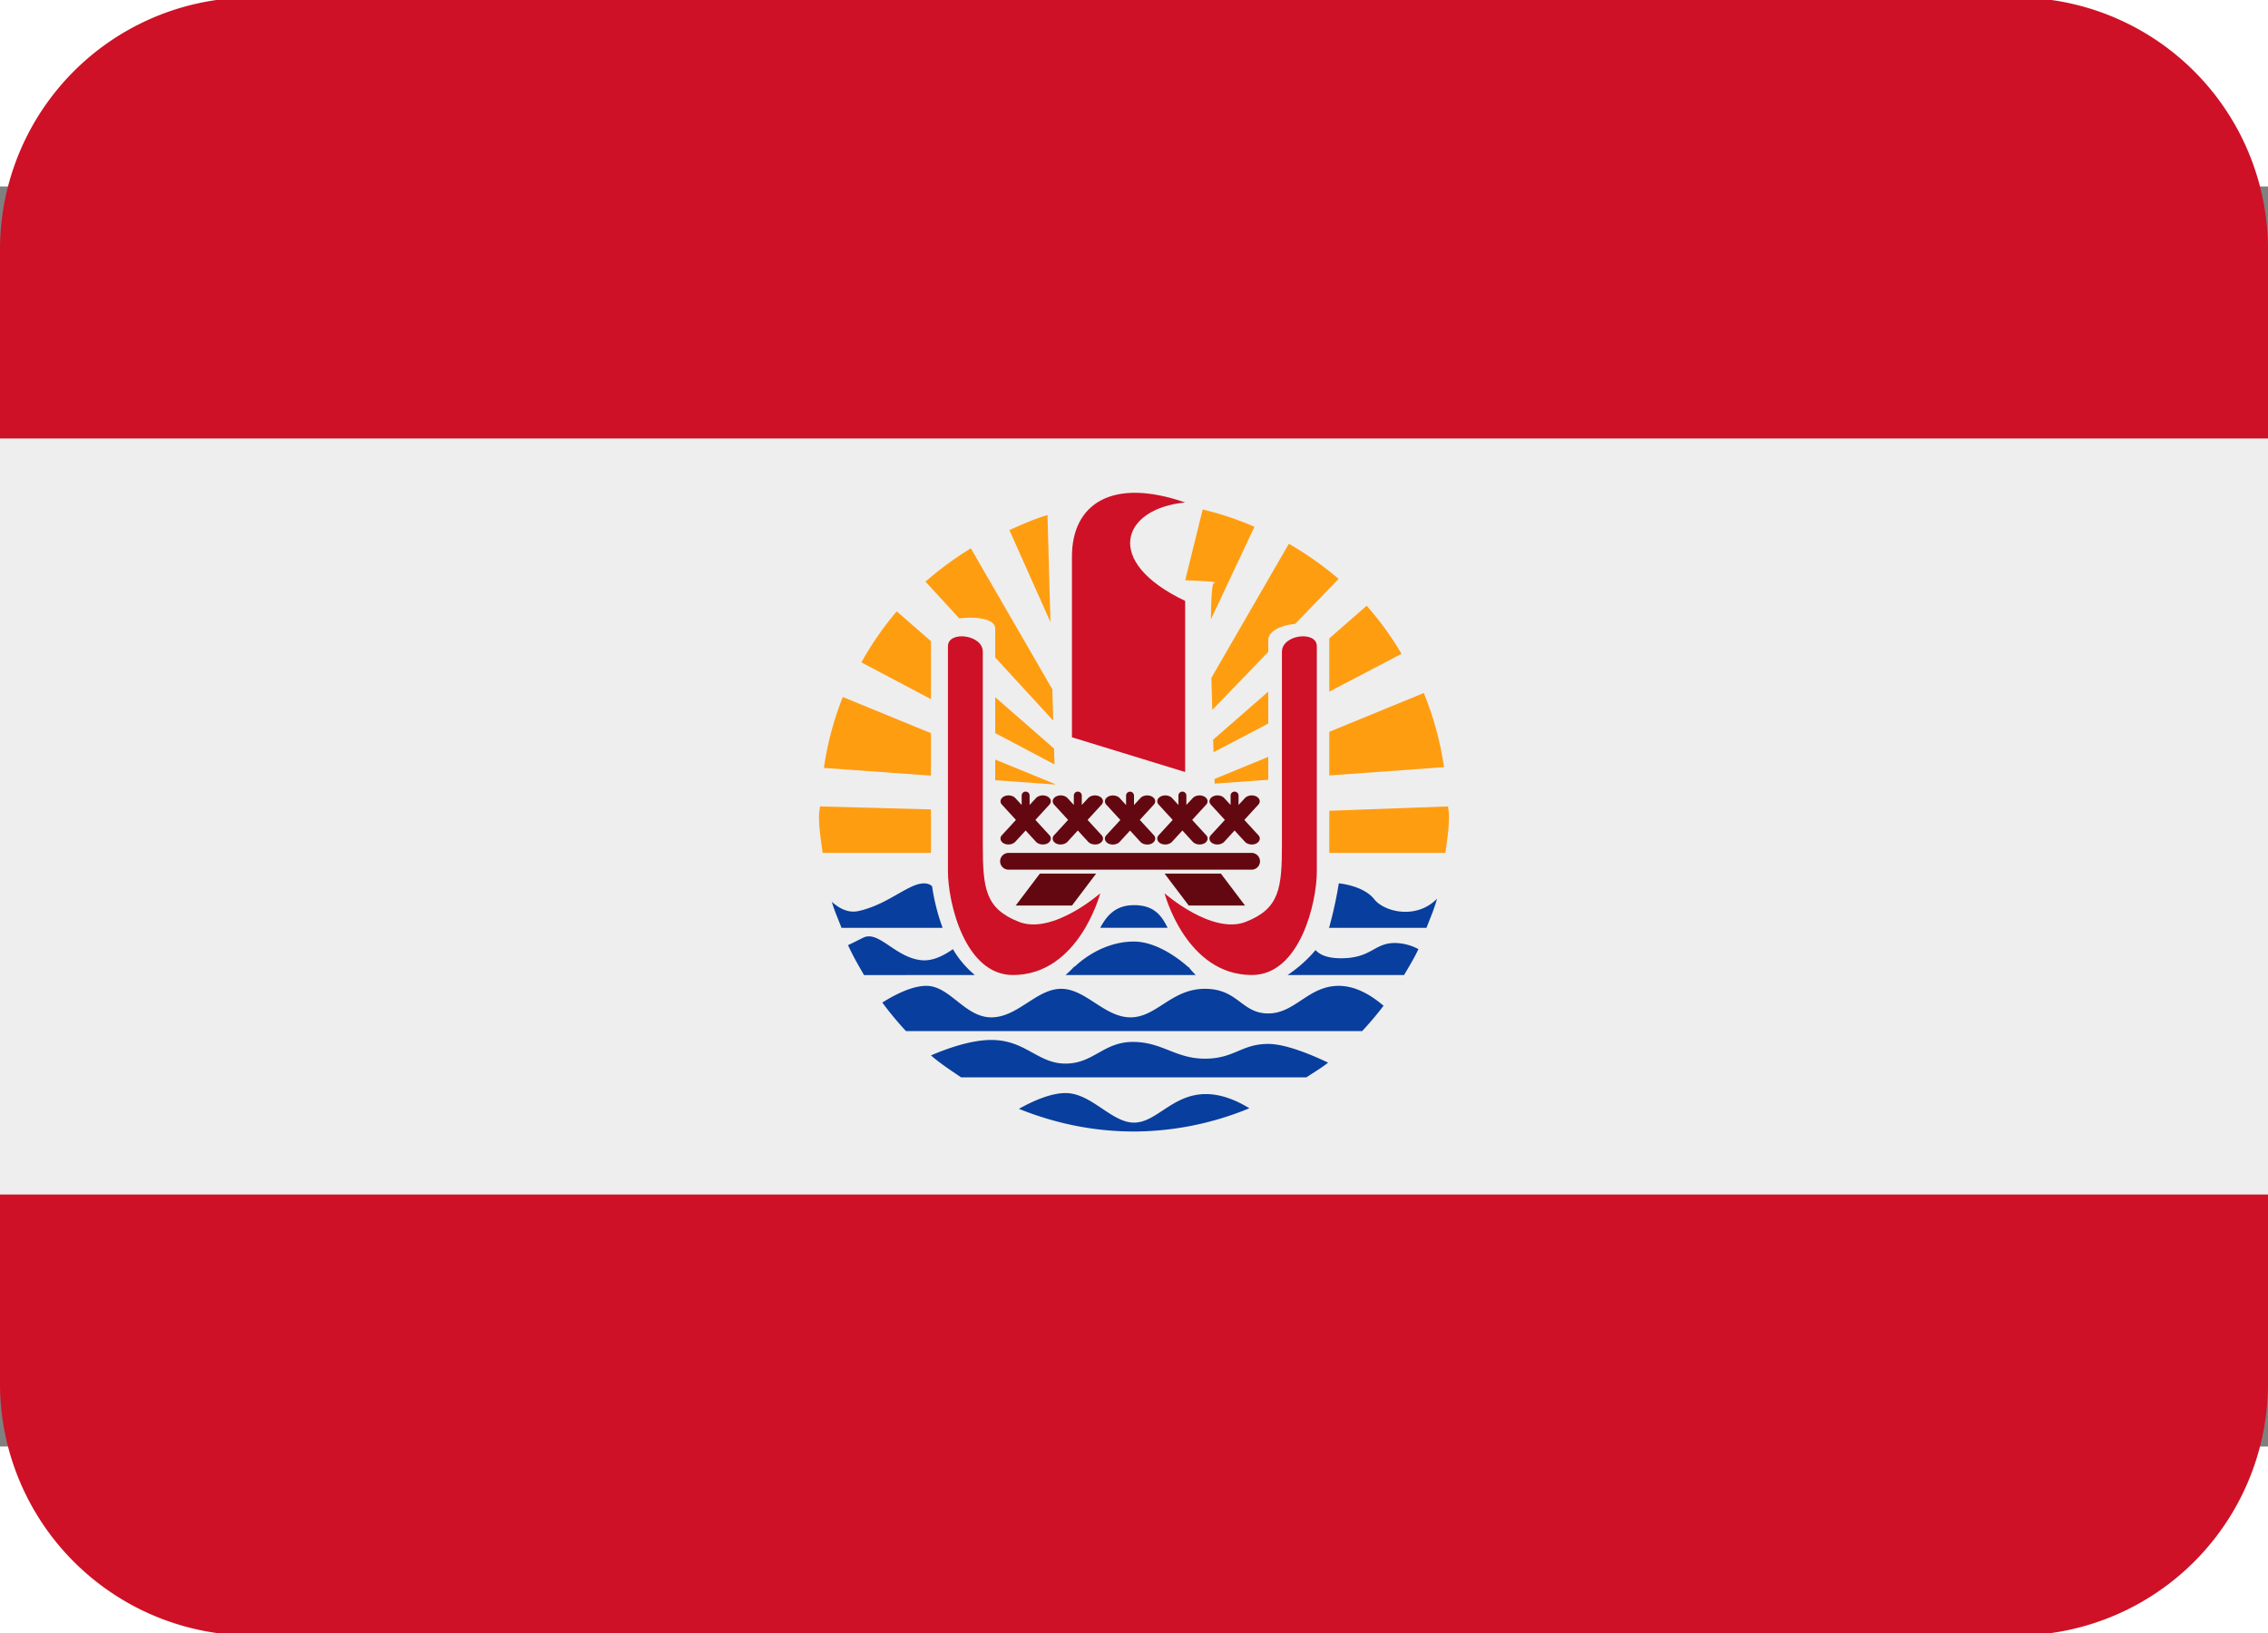 <svg xmlns="http://www.w3.org/2000/svg" width="1em" height="0.72em" viewBox="0 8 36 20"><rect x="0" y="8" width="36" height="20" fill="#808080" stroke="none"/><path fill="#ce1126" d="M36 27a4 4 0 0 1-4 4H4a4 4 0 0 1-4-4V9a4 4 0 0 1 4-4h28a4 4 0 0 1 4 4z"/><path fill="#eee" d="M0 12h36v12H0z"/><path fill="#083e9d" d="M14.962 19.766c-.13-.35-.166-.656-.166-.656s-.078-.109-.318 0s-.494.312-.854.391c-.167.036-.311-.049-.42-.147c.04.143.101.275.153.413h1.605zm3.571 0c-.099-.202-.221-.359-.533-.359c-.302 0-.437.177-.536.359zm4.11 0c.059-.152.124-.302.167-.461c-.331.337-.84.208-.997.008c-.172-.219-.562-.252-.562-.252s-.047.315-.15.69c-.001.005-.005.011-.007.016h1.549zm-.356.75c.079-.135.161-.268.228-.411a.82.82 0 0 0-.358-.097c-.344-.008-.377.238-.859.242c-.229.002-.35-.056-.416-.13a2.118 2.118 0 0 1-.444.396zm-5.374 0h2.067a1.154 1.154 0 0 1-.118-.134l.003.012s-.428-.409-.866-.409c-.562 0-.95.409-.95.409l.013-.024a1.477 1.477 0 0 1-.149.146m-1.439 0a1.543 1.543 0 0 1-.348-.41c-.148.102-.315.188-.485.176c-.422-.031-.69-.48-.938-.359c-.085.042-.165.083-.242.119c.074.165.164.32.254.475zm-1.094.89h7.242c.119-.129.233-.262.339-.402c-.168-.144-.422-.316-.711-.316c-.484 0-.691.438-1.119.438c-.428 0-.475-.391-1.006-.391s-.766.453-1.18.453c-.414 0-.711-.453-1.101-.453c-.391 0-.688.453-1.109.453s-.656-.5-1.031-.5c-.236 0-.515.15-.699.265c.116.158.242.309.375.453m6.356.735c.115-.078.236-.147.345-.234c-.251-.12-.667-.297-.95-.297c-.428 0-.537.234-1.006.234s-.676-.266-1.143-.266c-.467 0-.625.344-1.069.344c-.444 0-.632-.375-1.179-.375c-.321 0-.698.134-.957.245c.149.13.315.237.479.349zm-1.595.265c-.531 0-.781.453-1.141.453s-.674-.469-1.087-.469c-.248 0-.538.138-.74.25c.565.228 1.178.36 1.827.36a4.84 4.84 0 0 0 1.831-.369c-.182-.112-.427-.225-.69-.225"/><path fill="#ff9d11" d="m14.777 16.677l-1.399-.574a4.917 4.917 0 0 0-.3 1.126l1.699.122zm1.02.419v.328l.949.068v-.007zm5.303.252l1.821-.131a4.98 4.98 0 0 0-.321-1.177l-1.5.616zm-.969-.294l-.853.35l.003.074l.85-.061zm1.562-2.399l-.593.518v.845l1.146-.6a4.788 4.788 0 0 0-.553-.763m-1.562 1.363l-.875.763l.007.199l.868-.455zm-3.4.903l-.934-.815v.57l.941.497zm-1.954-1.704l-.543-.473a4.975 4.975 0 0 0-.561.81l1.104.583zm5.354-.013c0-.152.206-.24.427-.261l.69-.715a5.276 5.276 0 0 0-.79-.557l-1.229 2.127c.003.172.009.341.014.51l.889-.922zm-4.334-.188v.46l.921 1.002l-.014-.497l-1.294-2.238a5.442 5.442 0 0 0-.72.529l.537.584c.273-.035.57.008.57.16m3.424-.146l.691-1.468a4.809 4.809 0 0 0-.822-.275l-.277 1.123s.583.021.458.042c-.033.005-.047.239-.05.578m-2.594-1.655c-.211.061-.407.152-.605.238l.652 1.462zm-1.85 4.672l-1.761-.047c-.006.053-.016.105-.016.16c0 .198.032.388.058.578h1.719zm6.323.691h1.842c.026-.19.058-.38.058-.578c0-.055-.01-.107-.016-.16l-1.884.069z"/><path fill="#ce1126" d="M15.047 15.297v3.578c0 .484.266 1.641 1.031 1.641c1.047 0 1.386-1.297 1.386-1.297s-.755.664-1.291.453c-.536-.211-.573-.531-.573-1.234v-3.052c.001-.277-.553-.339-.553-.089m5.855 0v3.578c0 .484-.266 1.641-1.031 1.641c-1.047 0-1.386-1.297-1.386-1.297s.755.664 1.29.453c.536-.211.573-.531.573-1.234v-3.052c.001-.277.554-.339.554-.089m-2.09 1.997l-1.797-.551v-2.868c0-.844.646-1.26 1.797-.859c-1 .094-1.318.936 0 1.562z"/><path fill="#630810" d="M20 18.711c0 .073-.06.133-.133.133h-3.859a.134.134 0 0 1-.133-.133c0-.073.06-.133.133-.133h3.859c.073 0 .133.06.133.133m-2.984.702h-.893l.383-.507h.893zm1.853 0h.893l-.383-.507h-.894zm-2.211-1.116l-.223-.243l.222-.242c.04-.043.025-.102-.034-.131c-.058-.029-.139-.017-.179.027l-.101.109v-.149c0-.035-.028-.063-.063-.063s-.063.028-.063.063v.149l-.1-.109c-.04-.044-.121-.056-.179-.027c-.059.029-.074.088-.034.131l.222.242l-.223.243c-.04.043-.024.102.034.132c.059.028.138.016.179-.028l.164-.179l.164.179c.041.044.121.056.179.028c.059-.03.074-.089.035-.132m.828 0l-.223-.243l.222-.242c.04-.043.025-.102-.034-.131c-.058-.029-.139-.017-.179.027l-.101.109v-.149c0-.035-.028-.063-.063-.063s-.063.028-.063.063v.149l-.1-.109c-.04-.044-.121-.056-.179-.027c-.059.029-.074.088-.034.131l.222.242l-.223.243c-.04.043-.024.102.034.132c.059.028.138.016.179-.028l.164-.179l.164.179c.041.044.121.056.179.028c.059-.03.075-.089.035-.132m.829 0l-.223-.243l.222-.242c.04-.043.025-.102-.034-.131c-.058-.029-.139-.017-.179.027l-.101.11v-.149c0-.035-.028-.063-.063-.063s-.063.028-.063.063v.149l-.1-.109c-.04-.044-.121-.056-.179-.027c-.059.029-.074.088-.034.131l.222.242l-.223.243c-.04.043-.024.102.034.132c.059.028.138.016.179-.028l.164-.179l.164.179c.041.044.121.056.179.028c.059-.031.075-.09.035-.133m.831 0l-.223-.243l.222-.242c.04-.043.025-.102-.034-.131c-.058-.029-.139-.017-.179.027l-.101.109v-.149c0-.035-.028-.063-.063-.063s-.063.028-.063.063v.149l-.1-.109c-.04-.044-.121-.056-.179-.027c-.059.029-.074.088-.034.131l.222.242l-.223.243c-.04.043-.024.102.034.132c.059.028.138.016.179-.028l.164-.179l.164.179c.041.044.121.056.179.028c.059-.03.075-.089.035-.132m.828 0l-.223-.243l.222-.242c.04-.043.025-.102-.034-.131c-.058-.029-.139-.017-.179.027l-.101.109v-.149c0-.035-.028-.063-.063-.063s-.063.028-.063.063v.149l-.1-.109c-.04-.044-.121-.056-.179-.027c-.059.029-.074.088-.034.131l.222.242l-.223.243c-.04.043-.024.102.034.132c.059.028.138.016.179-.028l.164-.179l.164.179c.041.044.121.056.179.028c.059-.03.075-.089.035-.132"/></svg>